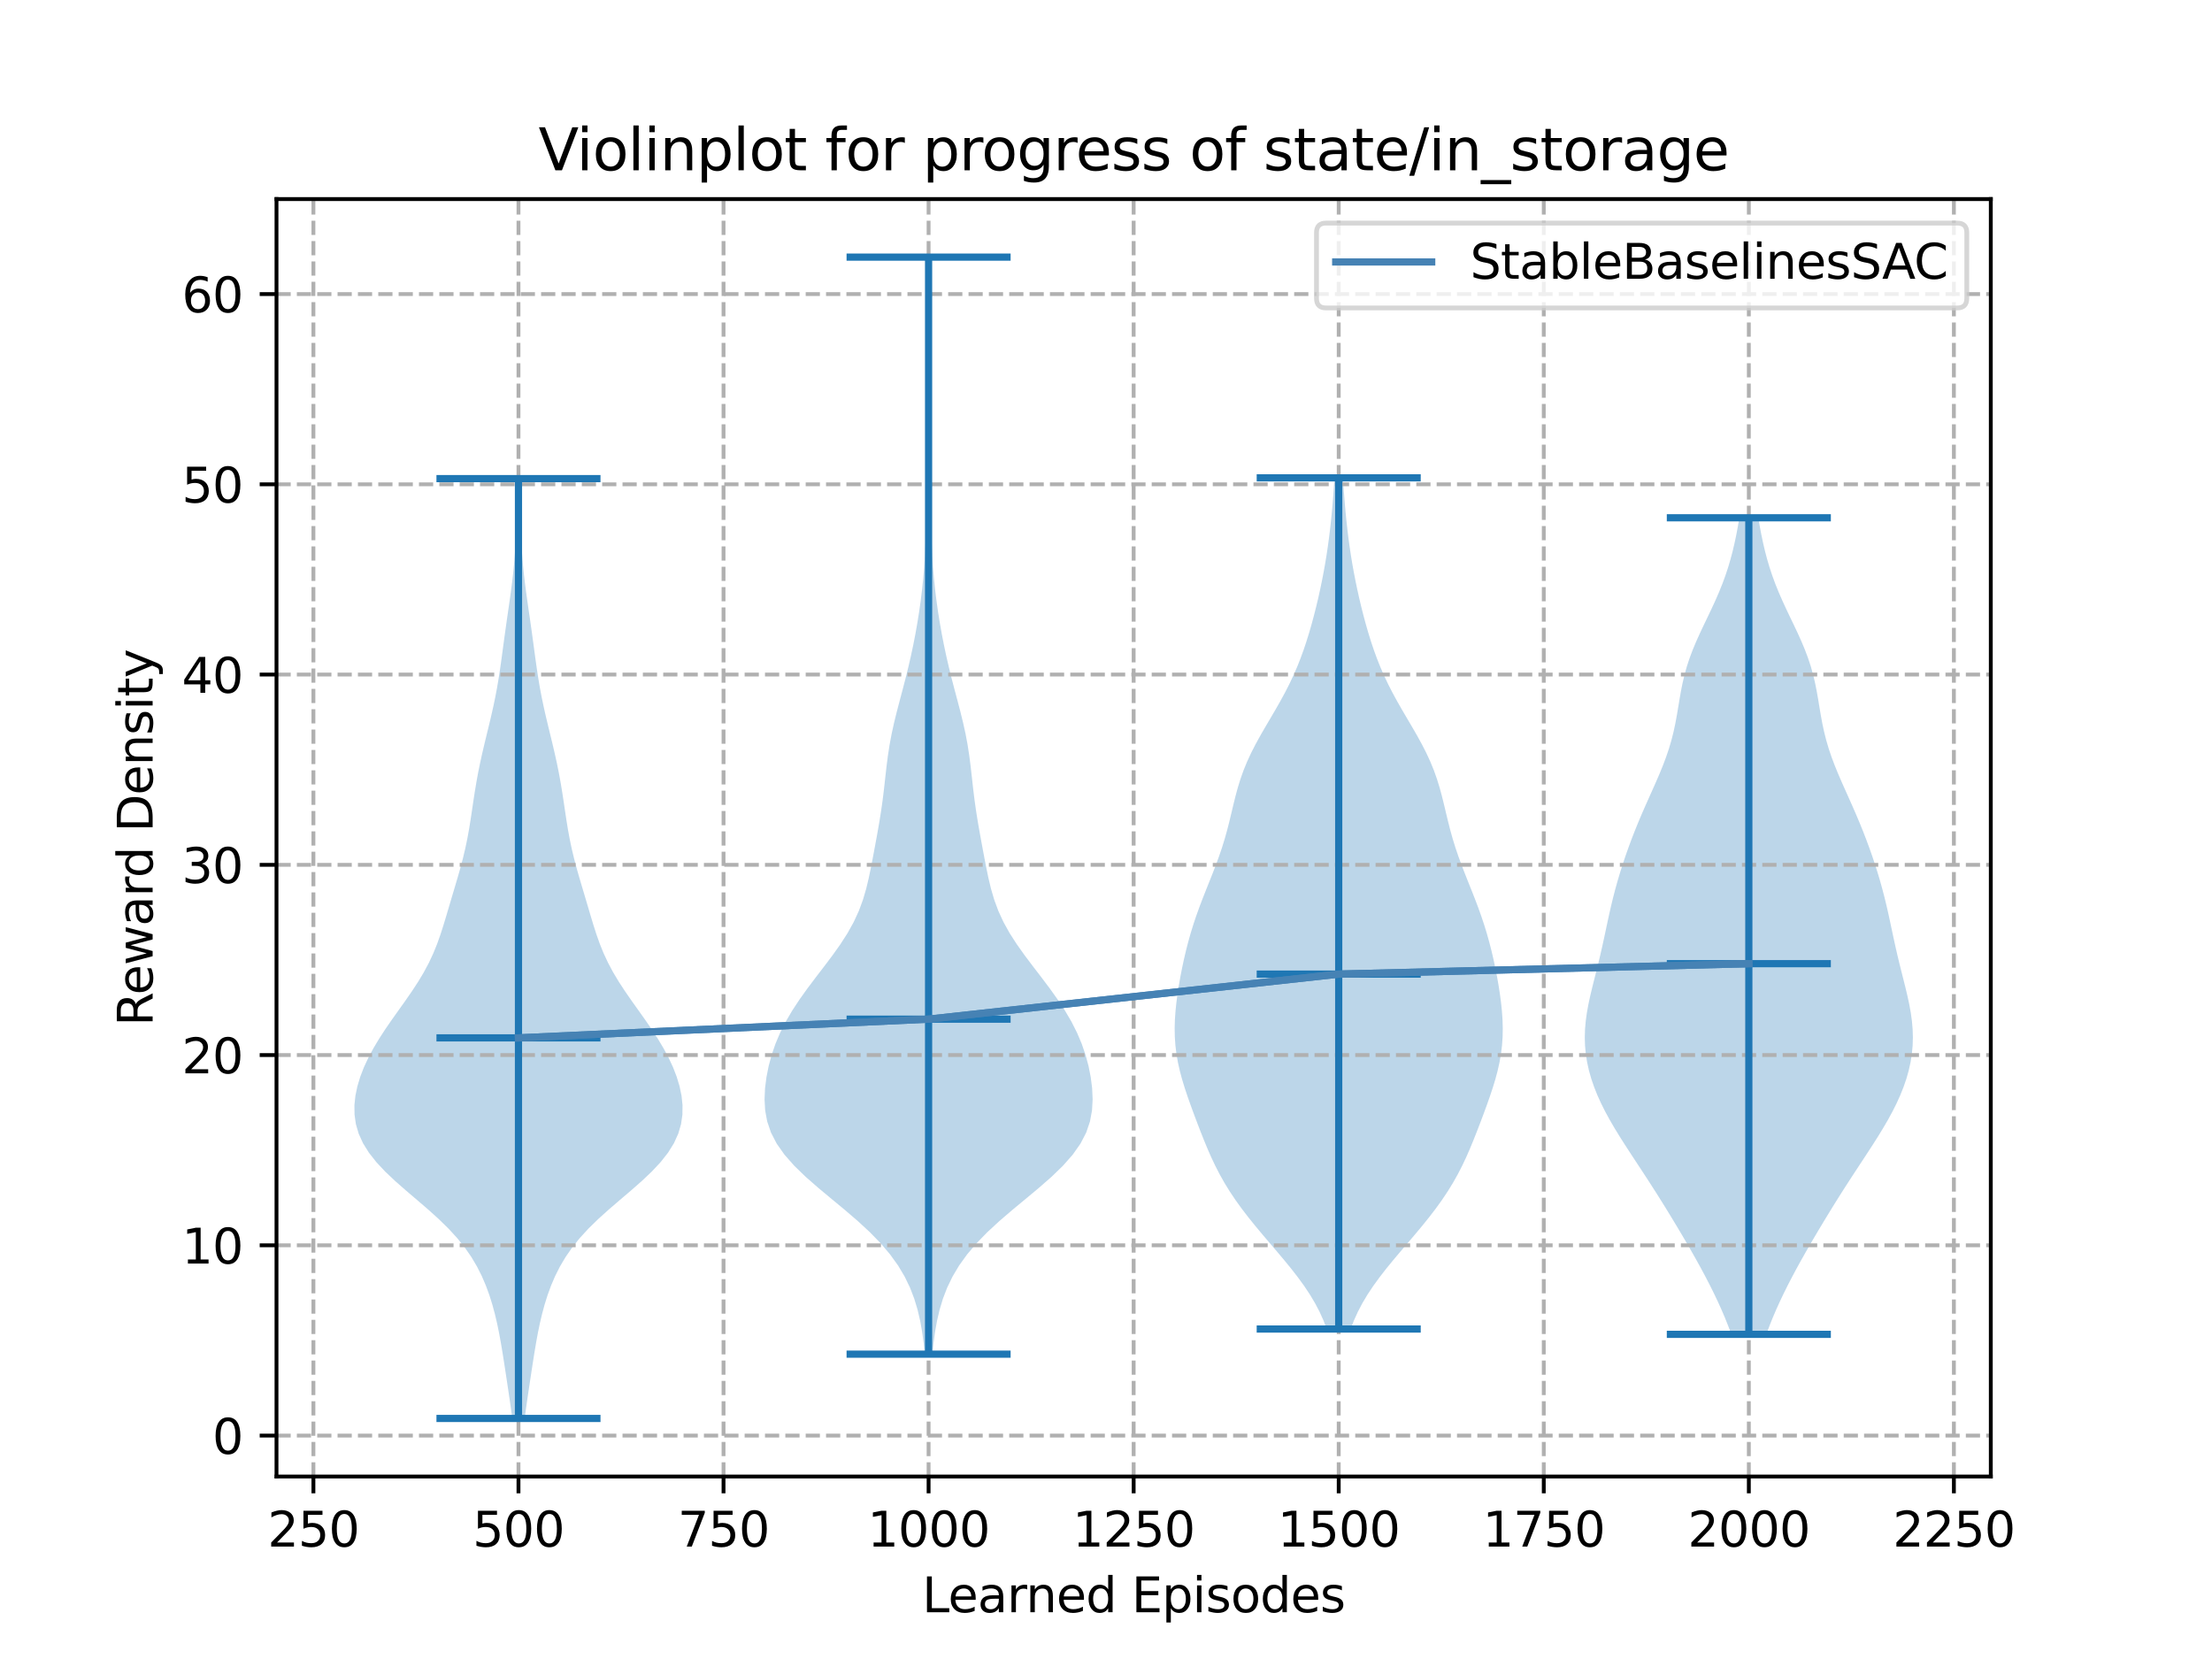 <?xml version="1.0" encoding="utf-8" standalone="no"?>
<!DOCTYPE svg PUBLIC "-//W3C//DTD SVG 1.1//EN"
  "http://www.w3.org/Graphics/SVG/1.1/DTD/svg11.dtd">
<svg xmlns:xlink="http://www.w3.org/1999/xlink" width="460.8pt" height="345.6pt" viewBox="0 0 460.8 345.6" xmlns="http://www.w3.org/2000/svg" version="1.1">
 <defs>
  <style type="text/css">*{stroke-linejoin: round; stroke-linecap: butt}</style>
 </defs>
 <g id="figure_1">
  <g id="patch_1">
   <path d="M 0 345.6 
L 460.8 345.6 
L 460.8 0 
L 0 0 
z
" style="fill: #ffffff"/>
  </g>
  <g id="axes_1">
   <g id="patch_2">
    <path d="M 57.6 307.584 
L 414.72 307.584 
L 414.72 41.472 
L 57.6 41.472 
z
" style="fill: #ffffff"/>
   </g>
   <g id="PolyCollection_1">
    <path d="M 109.293 295.488 
L 106.72 295.488 
L 106.452 293.51 
L 106.168 291.533 
L 105.876 289.555 
L 105.579 287.577 
L 105.28 285.6 
L 104.976 283.622 
L 104.662 281.644 
L 104.329 279.667 
L 103.966 277.689 
L 103.558 275.712 
L 103.094 273.734 
L 102.559 271.756 
L 101.938 269.779 
L 101.213 267.801 
L 100.366 265.823 
L 99.37 263.846 
L 98.2 261.868 
L 96.829 259.89 
L 95.239 257.913 
L 93.425 255.935 
L 91.402 253.957 
L 89.21 251.98 
L 86.912 250.002 
L 84.59 248.024 
L 82.339 246.047 
L 80.248 244.069 
L 78.397 242.092 
L 76.842 240.114 
L 75.614 238.136 
L 74.717 236.159 
L 74.14 234.181 
L 73.856 232.203 
L 73.833 230.226 
L 74.041 228.248 
L 74.455 226.27 
L 75.053 224.293 
L 75.818 222.315 
L 76.737 220.337 
L 77.797 218.36 
L 78.98 216.382 
L 80.266 214.404 
L 81.628 212.427 
L 83.033 210.449 
L 84.442 208.471 
L 85.812 206.494 
L 87.106 204.516 
L 88.292 202.539 
L 89.348 200.561 
L 90.271 198.583 
L 91.071 196.606 
L 91.773 194.628 
L 92.406 192.65 
L 93.003 190.673 
L 93.588 188.695 
L 94.175 186.717 
L 94.765 184.74 
L 95.349 182.762 
L 95.911 180.784 
L 96.435 178.807 
L 96.908 176.829 
L 97.325 174.851 
L 97.689 172.874 
L 98.012 170.896 
L 98.309 168.919 
L 98.601 166.941 
L 98.904 164.963 
L 99.233 162.986 
L 99.595 161.008 
L 99.995 159.03 
L 100.43 157.053 
L 100.892 155.075 
L 101.372 153.097 
L 101.854 151.12 
L 102.325 149.142 
L 102.771 147.164 
L 103.183 145.187 
L 103.556 143.209 
L 103.891 141.231 
L 104.193 139.254 
L 104.471 137.276 
L 104.738 135.299 
L 105.004 133.321 
L 105.276 131.343 
L 105.556 129.366 
L 105.842 127.388 
L 106.128 125.41 
L 106.404 123.433 
L 106.661 121.455 
L 106.889 119.477 
L 107.084 117.5 
L 107.243 115.522 
L 107.367 113.544 
L 107.461 111.567 
L 107.53 109.589 
L 107.58 107.611 
L 107.619 105.634 
L 107.651 103.656 
L 107.68 101.678 
L 107.709 99.701 
L 108.305 99.701 
L 108.305 99.701 
L 108.334 101.678 
L 108.363 103.656 
L 108.395 105.634 
L 108.433 107.611 
L 108.484 109.589 
L 108.553 111.567 
L 108.647 113.544 
L 108.771 115.522 
L 108.93 117.5 
L 109.125 119.477 
L 109.353 121.455 
L 109.61 123.433 
L 109.886 125.41 
L 110.171 127.388 
L 110.458 129.366 
L 110.738 131.343 
L 111.01 133.321 
L 111.275 135.299 
L 111.543 137.276 
L 111.821 139.254 
L 112.123 141.231 
L 112.457 143.209 
L 112.83 145.187 
L 113.243 147.164 
L 113.689 149.142 
L 114.16 151.12 
L 114.642 153.097 
L 115.121 155.075 
L 115.584 157.053 
L 116.019 159.03 
L 116.419 161.008 
L 116.781 162.986 
L 117.11 164.963 
L 117.413 166.941 
L 117.704 168.919 
L 118.002 170.896 
L 118.325 172.874 
L 118.689 174.851 
L 119.106 176.829 
L 119.579 178.807 
L 120.103 180.784 
L 120.665 182.762 
L 121.249 184.74 
L 121.839 186.717 
L 122.426 188.695 
L 123.01 190.673 
L 123.607 192.65 
L 124.241 194.628 
L 124.943 196.606 
L 125.743 198.583 
L 126.666 200.561 
L 127.722 202.539 
L 128.907 204.516 
L 130.201 206.494 
L 131.572 208.471 
L 132.981 210.449 
L 134.386 212.427 
L 135.748 214.404 
L 137.034 216.382 
L 138.217 218.36 
L 139.276 220.337 
L 140.196 222.315 
L 140.961 224.293 
L 141.559 226.27 
L 141.973 228.248 
L 142.181 230.226 
L 142.158 232.203 
L 141.874 234.181 
L 141.296 236.159 
L 140.4 238.136 
L 139.172 240.114 
L 137.617 242.092 
L 135.766 244.069 
L 133.675 246.047 
L 131.424 248.024 
L 129.102 250.002 
L 126.804 251.98 
L 124.611 253.957 
L 122.589 255.935 
L 120.775 257.913 
L 119.185 259.89 
L 117.814 261.868 
L 116.644 263.846 
L 115.648 265.823 
L 114.8 267.801 
L 114.076 269.779 
L 113.455 271.756 
L 112.92 273.734 
L 112.455 275.712 
L 112.048 277.689 
L 111.685 279.667 
L 111.352 281.644 
L 111.038 283.622 
L 110.734 285.6 
L 110.435 287.577 
L 110.138 289.555 
L 109.845 291.533 
L 109.562 293.51 
L 109.293 295.488 
z
" clip-path="url(#p7fcc1cdbe5)" style="fill: #1f77b4; fill-opacity: 0.3"/>
   </g>
   <g id="PolyCollection_2">
    <path d="M 194.225 282.092 
L 192.66 282.092 
L 192.416 279.784 
L 192.101 277.475 
L 191.689 275.167 
L 191.153 272.859 
L 190.459 270.55 
L 189.572 268.242 
L 188.457 265.934 
L 187.082 263.625 
L 185.421 261.317 
L 183.464 259.009 
L 181.22 256.7 
L 178.723 254.392 
L 176.037 252.084 
L 173.252 249.776 
L 170.479 247.467 
L 167.842 245.159 
L 165.458 242.851 
L 163.423 240.542 
L 161.798 238.234 
L 160.605 235.926 
L 159.821 233.617 
L 159.397 231.309 
L 159.268 229.001 
L 159.373 226.692 
L 159.667 224.384 
L 160.126 222.076 
L 160.746 219.767 
L 161.537 217.459 
L 162.512 215.151 
L 163.677 212.842 
L 165.028 210.534 
L 166.545 208.226 
L 168.196 205.917 
L 169.934 203.609 
L 171.704 201.301 
L 173.443 198.992 
L 175.084 196.684 
L 176.567 194.376 
L 177.85 192.067 
L 178.912 189.759 
L 179.765 187.451 
L 180.443 185.142 
L 180.994 182.834 
L 181.471 180.526 
L 181.914 178.217 
L 182.345 175.909 
L 182.768 173.601 
L 183.172 171.293 
L 183.542 168.984 
L 183.869 166.676 
L 184.152 164.368 
L 184.41 162.059 
L 184.669 159.751 
L 184.964 157.443 
L 185.32 155.134 
L 185.754 152.826 
L 186.263 150.518 
L 186.833 148.209 
L 187.438 145.901 
L 188.052 143.593 
L 188.652 141.284 
L 189.223 138.976 
L 189.756 136.668 
L 190.248 134.359 
L 190.698 132.051 
L 191.106 129.743 
L 191.474 127.434 
L 191.801 125.126 
L 192.085 122.818 
L 192.325 120.509 
L 192.519 118.201 
L 192.67 115.893 
L 192.78 113.584 
L 192.859 111.276 
L 192.916 108.968 
L 192.961 106.659 
L 193.004 104.351 
L 193.05 102.043 
L 193.102 99.734 
L 193.159 97.426 
L 193.216 95.118 
L 193.271 92.81 
L 193.319 90.501 
L 193.358 88.193 
L 193.387 85.885 
L 193.408 83.576 
L 193.421 81.268 
L 193.427 78.96 
L 193.428 76.651 
L 193.423 74.343 
L 193.413 72.035 
L 193.397 69.726 
L 193.374 67.418 
L 193.347 65.11 
L 193.316 62.801 
L 193.285 60.493 
L 193.258 58.185 
L 193.24 55.876 
L 193.234 53.568 
L 193.651 53.568 
L 193.651 53.568 
L 193.645 55.876 
L 193.626 58.185 
L 193.6 60.493 
L 193.569 62.801 
L 193.538 65.11 
L 193.51 67.418 
L 193.488 69.726 
L 193.472 72.035 
L 193.461 74.343 
L 193.457 76.651 
L 193.457 78.96 
L 193.464 81.268 
L 193.477 83.576 
L 193.497 85.885 
L 193.527 88.193 
L 193.566 90.501 
L 193.614 92.81 
L 193.668 95.118 
L 193.726 97.426 
L 193.782 99.734 
L 193.834 102.043 
L 193.881 104.351 
L 193.924 106.659 
L 193.969 108.968 
L 194.026 111.276 
L 194.104 113.584 
L 194.215 115.893 
L 194.365 118.201 
L 194.56 120.509 
L 194.799 122.818 
L 195.084 125.126 
L 195.41 127.434 
L 195.778 129.743 
L 196.187 132.051 
L 196.637 134.359 
L 197.128 136.668 
L 197.661 138.976 
L 198.232 141.284 
L 198.833 143.593 
L 199.447 145.901 
L 200.052 148.209 
L 200.621 150.518 
L 201.131 152.826 
L 201.564 155.134 
L 201.921 157.443 
L 202.215 159.751 
L 202.475 162.059 
L 202.732 164.368 
L 203.016 166.676 
L 203.342 168.984 
L 203.713 171.293 
L 204.117 173.601 
L 204.54 175.909 
L 204.971 178.217 
L 205.413 180.526 
L 205.89 182.834 
L 206.442 185.142 
L 207.12 187.451 
L 207.972 189.759 
L 209.035 192.067 
L 210.317 194.376 
L 211.801 196.684 
L 213.441 198.992 
L 215.18 201.301 
L 216.951 203.609 
L 218.689 205.917 
L 220.339 208.226 
L 221.856 210.534 
L 223.207 212.842 
L 224.373 215.151 
L 225.348 217.459 
L 226.139 219.767 
L 226.759 222.076 
L 227.218 224.384 
L 227.511 226.692 
L 227.616 229.001 
L 227.488 231.309 
L 227.064 233.617 
L 226.28 235.926 
L 225.086 238.234 
L 223.462 240.542 
L 221.427 242.851 
L 219.043 245.159 
L 216.405 247.467 
L 213.633 249.776 
L 210.847 252.084 
L 208.161 254.392 
L 205.664 256.7 
L 203.42 259.009 
L 201.463 261.317 
L 199.803 263.625 
L 198.427 265.934 
L 197.313 268.242 
L 196.426 270.55 
L 195.732 272.859 
L 195.196 275.167 
L 194.784 277.475 
L 194.468 279.784 
L 194.225 282.092 
z
" clip-path="url(#p7fcc1cdbe5)" style="fill: #1f77b4; fill-opacity: 0.3"/>
   </g>
   <g id="PolyCollection_3">
    <path d="M 281.37 276.86 
L 276.385 276.86 
L 275.702 275.069 
L 274.893 273.278 
L 273.954 271.487 
L 272.886 269.696 
L 271.696 267.905 
L 270.397 266.114 
L 269.005 264.323 
L 267.543 262.532 
L 266.035 260.741 
L 264.507 258.95 
L 262.983 257.158 
L 261.489 255.367 
L 260.046 253.576 
L 258.671 251.785 
L 257.38 249.994 
L 256.181 248.203 
L 255.079 246.412 
L 254.072 244.621 
L 253.152 242.83 
L 252.307 241.039 
L 251.522 239.248 
L 250.783 237.456 
L 250.074 235.665 
L 249.385 233.874 
L 248.712 232.083 
L 248.054 230.292 
L 247.42 228.501 
L 246.821 226.71 
L 246.272 224.919 
L 245.789 223.128 
L 245.386 221.337 
L 245.073 219.546 
L 244.856 217.754 
L 244.734 215.963 
L 244.704 214.172 
L 244.756 212.381 
L 244.882 210.59 
L 245.069 208.799 
L 245.307 207.008 
L 245.587 205.217 
L 245.903 203.426 
L 246.253 201.635 
L 246.636 199.843 
L 247.056 198.052 
L 247.515 196.261 
L 248.018 194.47 
L 248.568 192.679 
L 249.164 190.888 
L 249.805 189.097 
L 250.482 187.306 
L 251.187 185.515 
L 251.903 183.724 
L 252.616 181.933 
L 253.307 180.141 
L 253.962 178.35 
L 254.57 176.559 
L 255.124 174.768 
L 255.626 172.977 
L 256.085 171.186 
L 256.516 169.395 
L 256.941 167.604 
L 257.385 165.813 
L 257.873 164.022 
L 258.429 162.231 
L 259.068 160.439 
L 259.802 158.648 
L 260.63 156.857 
L 261.544 155.066 
L 262.529 153.275 
L 263.561 151.484 
L 264.615 149.693 
L 265.665 147.902 
L 266.688 146.111 
L 267.664 144.32 
L 268.581 142.529 
L 269.429 140.737 
L 270.208 138.946 
L 270.921 137.155 
L 271.573 135.364 
L 272.173 133.573 
L 272.727 131.782 
L 273.243 129.991 
L 273.725 128.2 
L 274.179 126.409 
L 274.605 124.618 
L 275.004 122.827 
L 275.378 121.035 
L 275.725 119.244 
L 276.046 117.453 
L 276.341 115.662 
L 276.609 113.871 
L 276.852 112.08 
L 277.072 110.289 
L 277.269 108.498 
L 277.446 106.707 
L 277.605 104.916 
L 277.749 103.124 
L 277.882 101.333 
L 278.004 99.542 
L 279.751 99.542 
L 279.751 99.542 
L 279.874 101.333 
L 280.006 103.124 
L 280.15 104.916 
L 280.31 106.707 
L 280.487 108.498 
L 280.684 110.289 
L 280.903 112.08 
L 281.146 113.871 
L 281.415 115.662 
L 281.709 117.453 
L 282.03 119.244 
L 282.378 121.035 
L 282.751 122.827 
L 283.151 124.618 
L 283.577 126.409 
L 284.03 128.2 
L 284.513 129.991 
L 285.029 131.782 
L 285.583 133.573 
L 286.182 135.364 
L 286.834 137.155 
L 287.547 138.946 
L 288.326 140.737 
L 289.175 142.529 
L 290.091 144.32 
L 291.067 146.111 
L 292.09 147.902 
L 293.141 149.693 
L 294.195 151.484 
L 295.227 153.275 
L 296.211 155.066 
L 297.126 156.857 
L 297.954 158.648 
L 298.687 160.439 
L 299.327 162.231 
L 299.882 164.022 
L 300.37 165.813 
L 300.814 167.604 
L 301.239 169.395 
L 301.671 171.186 
L 302.129 172.977 
L 302.632 174.768 
L 303.186 176.559 
L 303.793 178.35 
L 304.449 180.141 
L 305.14 181.933 
L 305.852 183.724 
L 306.569 185.515 
L 307.273 187.306 
L 307.951 189.097 
L 308.591 190.888 
L 309.188 192.679 
L 309.737 194.47 
L 310.24 196.261 
L 310.7 198.052 
L 311.119 199.843 
L 311.503 201.635 
L 311.853 203.426 
L 312.169 205.217 
L 312.449 207.008 
L 312.687 208.799 
L 312.874 210.59 
L 312.999 212.381 
L 313.052 214.172 
L 313.022 215.963 
L 312.9 217.754 
L 312.682 219.546 
L 312.369 221.337 
L 311.966 223.128 
L 311.483 224.919 
L 310.935 226.71 
L 310.336 228.501 
L 309.702 230.292 
L 309.044 232.083 
L 308.37 233.874 
L 307.681 235.665 
L 306.972 237.456 
L 306.233 239.248 
L 305.449 241.039 
L 304.604 242.83 
L 303.684 244.621 
L 302.676 246.412 
L 301.574 248.203 
L 300.375 249.994 
L 299.084 251.785 
L 297.71 253.576 
L 296.266 255.367 
L 294.772 257.158 
L 293.249 258.95 
L 291.72 260.741 
L 290.212 262.532 
L 288.75 264.323 
L 287.359 266.114 
L 286.059 267.905 
L 284.869 269.696 
L 283.801 271.487 
L 282.862 273.278 
L 282.053 275.069 
L 281.37 276.86 
z
" clip-path="url(#p7fcc1cdbe5)" style="fill: #1f77b4; fill-opacity: 0.3"/>
   </g>
   <g id="PolyCollection_4">
    <path d="M 367.958 277.97 
L 360.668 277.97 
L 360.032 276.252 
L 359.346 274.534 
L 358.613 272.816 
L 357.835 271.097 
L 357.016 269.379 
L 356.16 267.661 
L 355.27 265.943 
L 354.35 264.224 
L 353.403 262.506 
L 352.433 260.788 
L 351.444 259.07 
L 350.437 257.351 
L 349.416 255.633 
L 348.381 253.915 
L 347.332 252.197 
L 346.268 250.478 
L 345.188 248.76 
L 344.092 247.042 
L 342.98 245.324 
L 341.857 243.606 
L 340.727 241.887 
L 339.599 240.169 
L 338.484 238.451 
L 337.393 236.733 
L 336.341 235.014 
L 335.34 233.296 
L 334.402 231.578 
L 333.54 229.86 
L 332.762 228.141 
L 332.076 226.423 
L 331.487 224.705 
L 331.002 222.987 
L 330.623 221.269 
L 330.353 219.55 
L 330.192 217.832 
L 330.139 216.114 
L 330.191 214.396 
L 330.341 212.677 
L 330.578 210.959 
L 330.89 209.241 
L 331.259 207.523 
L 331.667 205.804 
L 332.097 204.086 
L 332.532 202.368 
L 332.96 200.65 
L 333.372 198.932 
L 333.765 197.213 
L 334.142 195.495 
L 334.509 193.777 
L 334.875 192.059 
L 335.25 190.34 
L 335.642 188.622 
L 336.059 186.904 
L 336.506 185.186 
L 336.986 183.467 
L 337.498 181.749 
L 338.043 180.031 
L 338.619 178.313 
L 339.225 176.595 
L 339.861 174.876 
L 340.527 173.158 
L 341.223 171.44 
L 341.948 169.722 
L 342.696 168.003 
L 343.461 166.285 
L 344.232 164.567 
L 344.996 162.849 
L 345.736 161.13 
L 346.437 159.412 
L 347.084 157.694 
L 347.665 155.976 
L 348.173 154.258 
L 348.61 152.539 
L 348.981 150.821 
L 349.302 149.103 
L 349.592 147.385 
L 349.876 145.666 
L 350.178 143.948 
L 350.523 142.23 
L 350.931 140.512 
L 351.415 138.793 
L 351.982 137.075 
L 352.629 135.357 
L 353.347 133.639 
L 354.122 131.92 
L 354.932 130.202 
L 355.757 128.484 
L 356.574 126.766 
L 357.365 125.048 
L 358.112 123.329 
L 358.805 121.611 
L 359.436 119.893 
L 360.004 118.175 
L 360.512 116.456 
L 360.963 114.738 
L 361.364 113.02 
L 361.723 111.302 
L 362.046 109.583 
L 362.341 107.865 
L 366.286 107.865 
L 366.286 107.865 
L 366.58 109.583 
L 366.903 111.302 
L 367.262 113.02 
L 367.664 114.738 
L 368.115 116.456 
L 368.622 118.175 
L 369.19 119.893 
L 369.822 121.611 
L 370.514 123.329 
L 371.262 125.048 
L 372.052 126.766 
L 372.869 128.484 
L 373.694 130.202 
L 374.505 131.92 
L 375.279 133.639 
L 375.998 135.357 
L 376.645 137.075 
L 377.211 138.793 
L 377.695 140.512 
L 378.103 142.23 
L 378.448 143.948 
L 378.751 145.666 
L 379.034 147.385 
L 379.324 149.103 
L 379.645 150.821 
L 380.017 152.539 
L 380.453 154.258 
L 380.961 155.976 
L 381.542 157.694 
L 382.189 159.412 
L 382.89 161.13 
L 383.63 162.849 
L 384.394 164.567 
L 385.165 166.285 
L 385.93 168.003 
L 386.679 169.722 
L 387.403 171.44 
L 388.099 173.158 
L 388.765 174.876 
L 389.402 176.595 
L 390.008 178.313 
L 390.583 180.031 
L 391.128 181.749 
L 391.64 183.467 
L 392.12 185.186 
L 392.567 186.904 
L 392.985 188.622 
L 393.377 190.34 
L 393.751 192.059 
L 394.117 193.777 
L 394.484 195.495 
L 394.861 197.213 
L 395.254 198.932 
L 395.667 200.65 
L 396.094 202.368 
L 396.529 204.086 
L 396.959 205.804 
L 397.368 207.523 
L 397.737 209.241 
L 398.048 210.959 
L 398.285 212.677 
L 398.435 214.396 
L 398.487 216.114 
L 398.435 217.832 
L 398.273 219.55 
L 398.003 221.269 
L 397.624 222.987 
L 397.139 224.705 
L 396.551 226.423 
L 395.865 228.141 
L 395.086 229.86 
L 394.224 231.578 
L 393.287 233.296 
L 392.285 235.014 
L 391.233 236.733 
L 390.142 238.451 
L 389.027 240.169 
L 387.899 241.887 
L 386.769 243.606 
L 385.646 245.324 
L 384.535 247.042 
L 383.438 248.76 
L 382.358 250.478 
L 381.294 252.197 
L 380.245 253.915 
L 379.21 255.633 
L 378.189 257.351 
L 377.183 259.07 
L 376.193 260.788 
L 375.223 262.506 
L 374.276 264.224 
L 373.356 265.943 
L 372.466 267.661 
L 371.61 269.379 
L 370.791 271.097 
L 370.014 272.816 
L 369.28 274.534 
L 368.594 276.252 
L 367.958 277.97 
z
" clip-path="url(#p7fcc1cdbe5)" style="fill: #1f77b4; fill-opacity: 0.3"/>
   </g>
   <g id="matplotlib.axis_1">
    <g id="xtick_1">
     <g id="line2d_1">
      <path d="M 65.289 307.584 
L 65.289 41.472 
" clip-path="url(#p7fcc1cdbe5)" style="fill: none; stroke-dasharray: 2.96,1.28; stroke-dashoffset: 0; stroke: #b0b0b0; stroke-width: 0.8"/>
     </g>
     <g id="line2d_2">
      <defs>
       <path id="m3e12b72818" d="M 0 0 
L 0 3.5 
" style="stroke: #000000; stroke-width: 0.8"/>
      </defs>
      <g>
       <use xlink:href="#m3e12b72818" x="65.289" y="307.584" style="stroke: #000000; stroke-width: 0.8"/>
      </g>
     </g>
     <g id="text_1">
      <!-- 250 -->
      <g transform="translate(55.745 322.182)scale(0.1 -0.1)">
       <defs>
        <path id="DejaVuSans-32" d="M 1228 531 
L 3431 531 
L 3431 0 
L 469 0 
L 469 531 
Q 828 903 1448 1529 
Q 2069 2156 2228 2338 
Q 2531 2678 2651 2914 
Q 2772 3150 2772 3378 
Q 2772 3750 2511 3984 
Q 2250 4219 1831 4219 
Q 1534 4219 1204 4116 
Q 875 4013 500 3803 
L 500 4441 
Q 881 4594 1212 4672 
Q 1544 4750 1819 4750 
Q 2544 4750 2975 4387 
Q 3406 4025 3406 3419 
Q 3406 3131 3298 2873 
Q 3191 2616 2906 2266 
Q 2828 2175 2409 1742 
Q 1991 1309 1228 531 
z
" transform="scale(0.016)"/>
        <path id="DejaVuSans-35" d="M 691 4666 
L 3169 4666 
L 3169 4134 
L 1269 4134 
L 1269 2991 
Q 1406 3038 1543 3061 
Q 1681 3084 1819 3084 
Q 2600 3084 3056 2656 
Q 3513 2228 3513 1497 
Q 3513 744 3044 326 
Q 2575 -91 1722 -91 
Q 1428 -91 1123 -41 
Q 819 9 494 109 
L 494 744 
Q 775 591 1075 516 
Q 1375 441 1709 441 
Q 2250 441 2565 725 
Q 2881 1009 2881 1497 
Q 2881 1984 2565 2268 
Q 2250 2553 1709 2553 
Q 1456 2553 1204 2497 
Q 953 2441 691 2322 
L 691 4666 
z
" transform="scale(0.016)"/>
        <path id="DejaVuSans-30" d="M 2034 4250 
Q 1547 4250 1301 3770 
Q 1056 3291 1056 2328 
Q 1056 1369 1301 889 
Q 1547 409 2034 409 
Q 2525 409 2770 889 
Q 3016 1369 3016 2328 
Q 3016 3291 2770 3770 
Q 2525 4250 2034 4250 
z
M 2034 4750 
Q 2819 4750 3233 4129 
Q 3647 3509 3647 2328 
Q 3647 1150 3233 529 
Q 2819 -91 2034 -91 
Q 1250 -91 836 529 
Q 422 1150 422 2328 
Q 422 3509 836 4129 
Q 1250 4750 2034 4750 
z
" transform="scale(0.016)"/>
       </defs>
       <use xlink:href="#DejaVuSans-32"/>
       <use xlink:href="#DejaVuSans-35" x="63.623"/>
       <use xlink:href="#DejaVuSans-30" x="127.246"/>
      </g>
     </g>
    </g>
    <g id="xtick_2">
     <g id="line2d_3">
      <path d="M 108.007 307.584 
L 108.007 41.472 
" clip-path="url(#p7fcc1cdbe5)" style="fill: none; stroke-dasharray: 2.96,1.28; stroke-dashoffset: 0; stroke: #b0b0b0; stroke-width: 0.8"/>
     </g>
     <g id="line2d_4">
      <g>
       <use xlink:href="#m3e12b72818" x="108.007" y="307.584" style="stroke: #000000; stroke-width: 0.8"/>
      </g>
     </g>
     <g id="text_2">
      <!-- 500 -->
      <g transform="translate(98.463 322.182)scale(0.1 -0.1)">
       <use xlink:href="#DejaVuSans-35"/>
       <use xlink:href="#DejaVuSans-30" x="63.623"/>
       <use xlink:href="#DejaVuSans-30" x="127.246"/>
      </g>
     </g>
    </g>
    <g id="xtick_3">
     <g id="line2d_5">
      <path d="M 150.725 307.584 
L 150.725 41.472 
" clip-path="url(#p7fcc1cdbe5)" style="fill: none; stroke-dasharray: 2.96,1.28; stroke-dashoffset: 0; stroke: #b0b0b0; stroke-width: 0.8"/>
     </g>
     <g id="line2d_6">
      <g>
       <use xlink:href="#m3e12b72818" x="150.725" y="307.584" style="stroke: #000000; stroke-width: 0.8"/>
      </g>
     </g>
     <g id="text_3">
      <!-- 750 -->
      <g transform="translate(141.181 322.182)scale(0.1 -0.1)">
       <defs>
        <path id="DejaVuSans-37" d="M 525 4666 
L 3525 4666 
L 3525 4397 
L 1831 0 
L 1172 0 
L 2766 4134 
L 525 4134 
L 525 4666 
z
" transform="scale(0.016)"/>
       </defs>
       <use xlink:href="#DejaVuSans-37"/>
       <use xlink:href="#DejaVuSans-35" x="63.623"/>
       <use xlink:href="#DejaVuSans-30" x="127.246"/>
      </g>
     </g>
    </g>
    <g id="xtick_4">
     <g id="line2d_7">
      <path d="M 193.442 307.584 
L 193.442 41.472 
" clip-path="url(#p7fcc1cdbe5)" style="fill: none; stroke-dasharray: 2.96,1.28; stroke-dashoffset: 0; stroke: #b0b0b0; stroke-width: 0.8"/>
     </g>
     <g id="line2d_8">
      <g>
       <use xlink:href="#m3e12b72818" x="193.442" y="307.584" style="stroke: #000000; stroke-width: 0.8"/>
      </g>
     </g>
     <g id="text_4">
      <!-- 1000 -->
      <g transform="translate(180.717 322.182)scale(0.1 -0.1)">
       <defs>
        <path id="DejaVuSans-31" d="M 794 531 
L 1825 531 
L 1825 4091 
L 703 3866 
L 703 4441 
L 1819 4666 
L 2450 4666 
L 2450 531 
L 3481 531 
L 3481 0 
L 794 0 
L 794 531 
z
" transform="scale(0.016)"/>
       </defs>
       <use xlink:href="#DejaVuSans-31"/>
       <use xlink:href="#DejaVuSans-30" x="63.623"/>
       <use xlink:href="#DejaVuSans-30" x="127.246"/>
       <use xlink:href="#DejaVuSans-30" x="190.869"/>
      </g>
     </g>
    </g>
    <g id="xtick_5">
     <g id="line2d_9">
      <path d="M 236.16 307.584 
L 236.16 41.472 
" clip-path="url(#p7fcc1cdbe5)" style="fill: none; stroke-dasharray: 2.96,1.28; stroke-dashoffset: 0; stroke: #b0b0b0; stroke-width: 0.8"/>
     </g>
     <g id="line2d_10">
      <g>
       <use xlink:href="#m3e12b72818" x="236.16" y="307.584" style="stroke: #000000; stroke-width: 0.8"/>
      </g>
     </g>
     <g id="text_5">
      <!-- 1250 -->
      <g transform="translate(223.435 322.182)scale(0.1 -0.1)">
       <use xlink:href="#DejaVuSans-31"/>
       <use xlink:href="#DejaVuSans-32" x="63.623"/>
       <use xlink:href="#DejaVuSans-35" x="127.246"/>
       <use xlink:href="#DejaVuSans-30" x="190.869"/>
      </g>
     </g>
    </g>
    <g id="xtick_6">
     <g id="line2d_11">
      <path d="M 278.878 307.584 
L 278.878 41.472 
" clip-path="url(#p7fcc1cdbe5)" style="fill: none; stroke-dasharray: 2.96,1.28; stroke-dashoffset: 0; stroke: #b0b0b0; stroke-width: 0.8"/>
     </g>
     <g id="line2d_12">
      <g>
       <use xlink:href="#m3e12b72818" x="278.878" y="307.584" style="stroke: #000000; stroke-width: 0.8"/>
      </g>
     </g>
     <g id="text_6">
      <!-- 1500 -->
      <g transform="translate(266.153 322.182)scale(0.1 -0.1)">
       <use xlink:href="#DejaVuSans-31"/>
       <use xlink:href="#DejaVuSans-35" x="63.623"/>
       <use xlink:href="#DejaVuSans-30" x="127.246"/>
       <use xlink:href="#DejaVuSans-30" x="190.869"/>
      </g>
     </g>
    </g>
    <g id="xtick_7">
     <g id="line2d_13">
      <path d="M 321.595 307.584 
L 321.595 41.472 
" clip-path="url(#p7fcc1cdbe5)" style="fill: none; stroke-dasharray: 2.96,1.28; stroke-dashoffset: 0; stroke: #b0b0b0; stroke-width: 0.8"/>
     </g>
     <g id="line2d_14">
      <g>
       <use xlink:href="#m3e12b72818" x="321.595" y="307.584" style="stroke: #000000; stroke-width: 0.8"/>
      </g>
     </g>
     <g id="text_7">
      <!-- 1750 -->
      <g transform="translate(308.87 322.182)scale(0.1 -0.1)">
       <use xlink:href="#DejaVuSans-31"/>
       <use xlink:href="#DejaVuSans-37" x="63.623"/>
       <use xlink:href="#DejaVuSans-35" x="127.246"/>
       <use xlink:href="#DejaVuSans-30" x="190.869"/>
      </g>
     </g>
    </g>
    <g id="xtick_8">
     <g id="line2d_15">
      <path d="M 364.313 307.584 
L 364.313 41.472 
" clip-path="url(#p7fcc1cdbe5)" style="fill: none; stroke-dasharray: 2.96,1.28; stroke-dashoffset: 0; stroke: #b0b0b0; stroke-width: 0.8"/>
     </g>
     <g id="line2d_16">
      <g>
       <use xlink:href="#m3e12b72818" x="364.313" y="307.584" style="stroke: #000000; stroke-width: 0.8"/>
      </g>
     </g>
     <g id="text_8">
      <!-- 2000 -->
      <g transform="translate(351.588 322.182)scale(0.1 -0.1)">
       <use xlink:href="#DejaVuSans-32"/>
       <use xlink:href="#DejaVuSans-30" x="63.623"/>
       <use xlink:href="#DejaVuSans-30" x="127.246"/>
       <use xlink:href="#DejaVuSans-30" x="190.869"/>
      </g>
     </g>
    </g>
    <g id="xtick_9">
     <g id="line2d_17">
      <path d="M 407.031 307.584 
L 407.031 41.472 
" clip-path="url(#p7fcc1cdbe5)" style="fill: none; stroke-dasharray: 2.96,1.28; stroke-dashoffset: 0; stroke: #b0b0b0; stroke-width: 0.8"/>
     </g>
     <g id="line2d_18">
      <g>
       <use xlink:href="#m3e12b72818" x="407.031" y="307.584" style="stroke: #000000; stroke-width: 0.8"/>
      </g>
     </g>
     <g id="text_9">
      <!-- 2250 -->
      <g transform="translate(394.306 322.182)scale(0.1 -0.1)">
       <use xlink:href="#DejaVuSans-32"/>
       <use xlink:href="#DejaVuSans-32" x="63.623"/>
       <use xlink:href="#DejaVuSans-35" x="127.246"/>
       <use xlink:href="#DejaVuSans-30" x="190.869"/>
      </g>
     </g>
    </g>
    <g id="text_10">
     <!-- Learned Episodes -->
     <g transform="translate(192.102 335.861)scale(0.1 -0.1)">
      <defs>
       <path id="DejaVuSans-4c" d="M 628 4666 
L 1259 4666 
L 1259 531 
L 3531 531 
L 3531 0 
L 628 0 
L 628 4666 
z
" transform="scale(0.016)"/>
       <path id="DejaVuSans-65" d="M 3597 1894 
L 3597 1613 
L 953 1613 
Q 991 1019 1311 708 
Q 1631 397 2203 397 
Q 2534 397 2845 478 
Q 3156 559 3463 722 
L 3463 178 
Q 3153 47 2828 -22 
Q 2503 -91 2169 -91 
Q 1331 -91 842 396 
Q 353 884 353 1716 
Q 353 2575 817 3079 
Q 1281 3584 2069 3584 
Q 2775 3584 3186 3129 
Q 3597 2675 3597 1894 
z
M 3022 2063 
Q 3016 2534 2758 2815 
Q 2500 3097 2075 3097 
Q 1594 3097 1305 2825 
Q 1016 2553 972 2059 
L 3022 2063 
z
" transform="scale(0.016)"/>
       <path id="DejaVuSans-61" d="M 2194 1759 
Q 1497 1759 1228 1600 
Q 959 1441 959 1056 
Q 959 750 1161 570 
Q 1363 391 1709 391 
Q 2188 391 2477 730 
Q 2766 1069 2766 1631 
L 2766 1759 
L 2194 1759 
z
M 3341 1997 
L 3341 0 
L 2766 0 
L 2766 531 
Q 2569 213 2275 61 
Q 1981 -91 1556 -91 
Q 1019 -91 701 211 
Q 384 513 384 1019 
Q 384 1609 779 1909 
Q 1175 2209 1959 2209 
L 2766 2209 
L 2766 2266 
Q 2766 2663 2505 2880 
Q 2244 3097 1772 3097 
Q 1472 3097 1187 3025 
Q 903 2953 641 2809 
L 641 3341 
Q 956 3463 1253 3523 
Q 1550 3584 1831 3584 
Q 2591 3584 2966 3190 
Q 3341 2797 3341 1997 
z
" transform="scale(0.016)"/>
       <path id="DejaVuSans-72" d="M 2631 2963 
Q 2534 3019 2420 3045 
Q 2306 3072 2169 3072 
Q 1681 3072 1420 2755 
Q 1159 2438 1159 1844 
L 1159 0 
L 581 0 
L 581 3500 
L 1159 3500 
L 1159 2956 
Q 1341 3275 1631 3429 
Q 1922 3584 2338 3584 
Q 2397 3584 2469 3576 
Q 2541 3569 2628 3553 
L 2631 2963 
z
" transform="scale(0.016)"/>
       <path id="DejaVuSans-6e" d="M 3513 2113 
L 3513 0 
L 2938 0 
L 2938 2094 
Q 2938 2591 2744 2837 
Q 2550 3084 2163 3084 
Q 1697 3084 1428 2787 
Q 1159 2491 1159 1978 
L 1159 0 
L 581 0 
L 581 3500 
L 1159 3500 
L 1159 2956 
Q 1366 3272 1645 3428 
Q 1925 3584 2291 3584 
Q 2894 3584 3203 3211 
Q 3513 2838 3513 2113 
z
" transform="scale(0.016)"/>
       <path id="DejaVuSans-64" d="M 2906 2969 
L 2906 4863 
L 3481 4863 
L 3481 0 
L 2906 0 
L 2906 525 
Q 2725 213 2448 61 
Q 2172 -91 1784 -91 
Q 1150 -91 751 415 
Q 353 922 353 1747 
Q 353 2572 751 3078 
Q 1150 3584 1784 3584 
Q 2172 3584 2448 3432 
Q 2725 3281 2906 2969 
z
M 947 1747 
Q 947 1113 1208 752 
Q 1469 391 1925 391 
Q 2381 391 2643 752 
Q 2906 1113 2906 1747 
Q 2906 2381 2643 2742 
Q 2381 3103 1925 3103 
Q 1469 3103 1208 2742 
Q 947 2381 947 1747 
z
" transform="scale(0.016)"/>
       <path id="DejaVuSans-20" transform="scale(0.016)"/>
       <path id="DejaVuSans-45" d="M 628 4666 
L 3578 4666 
L 3578 4134 
L 1259 4134 
L 1259 2753 
L 3481 2753 
L 3481 2222 
L 1259 2222 
L 1259 531 
L 3634 531 
L 3634 0 
L 628 0 
L 628 4666 
z
" transform="scale(0.016)"/>
       <path id="DejaVuSans-70" d="M 1159 525 
L 1159 -1331 
L 581 -1331 
L 581 3500 
L 1159 3500 
L 1159 2969 
Q 1341 3281 1617 3432 
Q 1894 3584 2278 3584 
Q 2916 3584 3314 3078 
Q 3713 2572 3713 1747 
Q 3713 922 3314 415 
Q 2916 -91 2278 -91 
Q 1894 -91 1617 61 
Q 1341 213 1159 525 
z
M 3116 1747 
Q 3116 2381 2855 2742 
Q 2594 3103 2138 3103 
Q 1681 3103 1420 2742 
Q 1159 2381 1159 1747 
Q 1159 1113 1420 752 
Q 1681 391 2138 391 
Q 2594 391 2855 752 
Q 3116 1113 3116 1747 
z
" transform="scale(0.016)"/>
       <path id="DejaVuSans-69" d="M 603 3500 
L 1178 3500 
L 1178 0 
L 603 0 
L 603 3500 
z
M 603 4863 
L 1178 4863 
L 1178 4134 
L 603 4134 
L 603 4863 
z
" transform="scale(0.016)"/>
       <path id="DejaVuSans-73" d="M 2834 3397 
L 2834 2853 
Q 2591 2978 2328 3040 
Q 2066 3103 1784 3103 
Q 1356 3103 1142 2972 
Q 928 2841 928 2578 
Q 928 2378 1081 2264 
Q 1234 2150 1697 2047 
L 1894 2003 
Q 2506 1872 2764 1633 
Q 3022 1394 3022 966 
Q 3022 478 2636 193 
Q 2250 -91 1575 -91 
Q 1294 -91 989 -36 
Q 684 19 347 128 
L 347 722 
Q 666 556 975 473 
Q 1284 391 1588 391 
Q 1994 391 2212 530 
Q 2431 669 2431 922 
Q 2431 1156 2273 1281 
Q 2116 1406 1581 1522 
L 1381 1569 
Q 847 1681 609 1914 
Q 372 2147 372 2553 
Q 372 3047 722 3315 
Q 1072 3584 1716 3584 
Q 2034 3584 2315 3537 
Q 2597 3491 2834 3397 
z
" transform="scale(0.016)"/>
       <path id="DejaVuSans-6f" d="M 1959 3097 
Q 1497 3097 1228 2736 
Q 959 2375 959 1747 
Q 959 1119 1226 758 
Q 1494 397 1959 397 
Q 2419 397 2687 759 
Q 2956 1122 2956 1747 
Q 2956 2369 2687 2733 
Q 2419 3097 1959 3097 
z
M 1959 3584 
Q 2709 3584 3137 3096 
Q 3566 2609 3566 1747 
Q 3566 888 3137 398 
Q 2709 -91 1959 -91 
Q 1206 -91 779 398 
Q 353 888 353 1747 
Q 353 2609 779 3096 
Q 1206 3584 1959 3584 
z
" transform="scale(0.016)"/>
      </defs>
      <use xlink:href="#DejaVuSans-4c"/>
      <use xlink:href="#DejaVuSans-65" x="53.963"/>
      <use xlink:href="#DejaVuSans-61" x="115.486"/>
      <use xlink:href="#DejaVuSans-72" x="176.766"/>
      <use xlink:href="#DejaVuSans-6e" x="216.129"/>
      <use xlink:href="#DejaVuSans-65" x="279.508"/>
      <use xlink:href="#DejaVuSans-64" x="341.031"/>
      <use xlink:href="#DejaVuSans-20" x="404.508"/>
      <use xlink:href="#DejaVuSans-45" x="436.295"/>
      <use xlink:href="#DejaVuSans-70" x="499.479"/>
      <use xlink:href="#DejaVuSans-69" x="562.955"/>
      <use xlink:href="#DejaVuSans-73" x="590.738"/>
      <use xlink:href="#DejaVuSans-6f" x="642.838"/>
      <use xlink:href="#DejaVuSans-64" x="704.02"/>
      <use xlink:href="#DejaVuSans-65" x="767.496"/>
      <use xlink:href="#DejaVuSans-73" x="829.02"/>
     </g>
    </g>
   </g>
   <g id="matplotlib.axis_2">
    <g id="ytick_1">
     <g id="line2d_19">
      <path d="M 57.6 299.055 
L 414.72 299.055 
" clip-path="url(#p7fcc1cdbe5)" style="fill: none; stroke-dasharray: 2.96,1.28; stroke-dashoffset: 0; stroke: #b0b0b0; stroke-width: 0.8"/>
     </g>
     <g id="line2d_20">
      <defs>
       <path id="mc83e69e675" d="M 0 0 
L -3.5 0 
" style="stroke: #000000; stroke-width: 0.8"/>
      </defs>
      <g>
       <use xlink:href="#mc83e69e675" x="57.6" y="299.055" style="stroke: #000000; stroke-width: 0.8"/>
      </g>
     </g>
     <g id="text_11">
      <!-- 0 -->
      <g transform="translate(44.237 302.854)scale(0.1 -0.1)">
       <use xlink:href="#DejaVuSans-30"/>
      </g>
     </g>
    </g>
    <g id="ytick_2">
     <g id="line2d_21">
      <path d="M 57.6 259.422 
L 414.72 259.422 
" clip-path="url(#p7fcc1cdbe5)" style="fill: none; stroke-dasharray: 2.96,1.28; stroke-dashoffset: 0; stroke: #b0b0b0; stroke-width: 0.8"/>
     </g>
     <g id="line2d_22">
      <g>
       <use xlink:href="#mc83e69e675" x="57.6" y="259.422" style="stroke: #000000; stroke-width: 0.8"/>
      </g>
     </g>
     <g id="text_12">
      <!-- 10 -->
      <g transform="translate(37.875 263.221)scale(0.1 -0.1)">
       <use xlink:href="#DejaVuSans-31"/>
       <use xlink:href="#DejaVuSans-30" x="63.623"/>
      </g>
     </g>
    </g>
    <g id="ytick_3">
     <g id="line2d_23">
      <path d="M 57.6 219.789 
L 414.72 219.789 
" clip-path="url(#p7fcc1cdbe5)" style="fill: none; stroke-dasharray: 2.96,1.28; stroke-dashoffset: 0; stroke: #b0b0b0; stroke-width: 0.8"/>
     </g>
     <g id="line2d_24">
      <g>
       <use xlink:href="#mc83e69e675" x="57.6" y="219.789" style="stroke: #000000; stroke-width: 0.8"/>
      </g>
     </g>
     <g id="text_13">
      <!-- 20 -->
      <g transform="translate(37.875 223.588)scale(0.1 -0.1)">
       <use xlink:href="#DejaVuSans-32"/>
       <use xlink:href="#DejaVuSans-30" x="63.623"/>
      </g>
     </g>
    </g>
    <g id="ytick_4">
     <g id="line2d_25">
      <path d="M 57.6 180.156 
L 414.72 180.156 
" clip-path="url(#p7fcc1cdbe5)" style="fill: none; stroke-dasharray: 2.96,1.28; stroke-dashoffset: 0; stroke: #b0b0b0; stroke-width: 0.8"/>
     </g>
     <g id="line2d_26">
      <g>
       <use xlink:href="#mc83e69e675" x="57.6" y="180.156" style="stroke: #000000; stroke-width: 0.8"/>
      </g>
     </g>
     <g id="text_14">
      <!-- 30 -->
      <g transform="translate(37.875 183.955)scale(0.1 -0.1)">
       <defs>
        <path id="DejaVuSans-33" d="M 2597 2516 
Q 3050 2419 3304 2112 
Q 3559 1806 3559 1356 
Q 3559 666 3084 287 
Q 2609 -91 1734 -91 
Q 1441 -91 1130 -33 
Q 819 25 488 141 
L 488 750 
Q 750 597 1062 519 
Q 1375 441 1716 441 
Q 2309 441 2620 675 
Q 2931 909 2931 1356 
Q 2931 1769 2642 2001 
Q 2353 2234 1838 2234 
L 1294 2234 
L 1294 2753 
L 1863 2753 
Q 2328 2753 2575 2939 
Q 2822 3125 2822 3475 
Q 2822 3834 2567 4026 
Q 2313 4219 1838 4219 
Q 1578 4219 1281 4162 
Q 984 4106 628 3988 
L 628 4550 
Q 988 4650 1302 4700 
Q 1616 4750 1894 4750 
Q 2613 4750 3031 4423 
Q 3450 4097 3450 3541 
Q 3450 3153 3228 2886 
Q 3006 2619 2597 2516 
z
" transform="scale(0.016)"/>
       </defs>
       <use xlink:href="#DejaVuSans-33"/>
       <use xlink:href="#DejaVuSans-30" x="63.623"/>
      </g>
     </g>
    </g>
    <g id="ytick_5">
     <g id="line2d_27">
      <path d="M 57.6 140.523 
L 414.72 140.523 
" clip-path="url(#p7fcc1cdbe5)" style="fill: none; stroke-dasharray: 2.96,1.28; stroke-dashoffset: 0; stroke: #b0b0b0; stroke-width: 0.8"/>
     </g>
     <g id="line2d_28">
      <g>
       <use xlink:href="#mc83e69e675" x="57.6" y="140.523" style="stroke: #000000; stroke-width: 0.8"/>
      </g>
     </g>
     <g id="text_15">
      <!-- 40 -->
      <g transform="translate(37.875 144.322)scale(0.1 -0.1)">
       <defs>
        <path id="DejaVuSans-34" d="M 2419 4116 
L 825 1625 
L 2419 1625 
L 2419 4116 
z
M 2253 4666 
L 3047 4666 
L 3047 1625 
L 3713 1625 
L 3713 1100 
L 3047 1100 
L 3047 0 
L 2419 0 
L 2419 1100 
L 313 1100 
L 313 1709 
L 2253 4666 
z
" transform="scale(0.016)"/>
       </defs>
       <use xlink:href="#DejaVuSans-34"/>
       <use xlink:href="#DejaVuSans-30" x="63.623"/>
      </g>
     </g>
    </g>
    <g id="ytick_6">
     <g id="line2d_29">
      <path d="M 57.6 100.89 
L 414.72 100.89 
" clip-path="url(#p7fcc1cdbe5)" style="fill: none; stroke-dasharray: 2.96,1.28; stroke-dashoffset: 0; stroke: #b0b0b0; stroke-width: 0.8"/>
     </g>
     <g id="line2d_30">
      <g>
       <use xlink:href="#mc83e69e675" x="57.6" y="100.89" style="stroke: #000000; stroke-width: 0.8"/>
      </g>
     </g>
     <g id="text_16">
      <!-- 50 -->
      <g transform="translate(37.875 104.689)scale(0.1 -0.1)">
       <use xlink:href="#DejaVuSans-35"/>
       <use xlink:href="#DejaVuSans-30" x="63.623"/>
      </g>
     </g>
    </g>
    <g id="ytick_7">
     <g id="line2d_31">
      <path d="M 57.6 61.257 
L 414.72 61.257 
" clip-path="url(#p7fcc1cdbe5)" style="fill: none; stroke-dasharray: 2.96,1.28; stroke-dashoffset: 0; stroke: #b0b0b0; stroke-width: 0.8"/>
     </g>
     <g id="line2d_32">
      <g>
       <use xlink:href="#mc83e69e675" x="57.6" y="61.257" style="stroke: #000000; stroke-width: 0.8"/>
      </g>
     </g>
     <g id="text_17">
      <!-- 60 -->
      <g transform="translate(37.875 65.056)scale(0.1 -0.1)">
       <defs>
        <path id="DejaVuSans-36" d="M 2113 2584 
Q 1688 2584 1439 2293 
Q 1191 2003 1191 1497 
Q 1191 994 1439 701 
Q 1688 409 2113 409 
Q 2538 409 2786 701 
Q 3034 994 3034 1497 
Q 3034 2003 2786 2293 
Q 2538 2584 2113 2584 
z
M 3366 4563 
L 3366 3988 
Q 3128 4100 2886 4159 
Q 2644 4219 2406 4219 
Q 1781 4219 1451 3797 
Q 1122 3375 1075 2522 
Q 1259 2794 1537 2939 
Q 1816 3084 2150 3084 
Q 2853 3084 3261 2657 
Q 3669 2231 3669 1497 
Q 3669 778 3244 343 
Q 2819 -91 2113 -91 
Q 1303 -91 875 529 
Q 447 1150 447 2328 
Q 447 3434 972 4092 
Q 1497 4750 2381 4750 
Q 2619 4750 2861 4703 
Q 3103 4656 3366 4563 
z
" transform="scale(0.016)"/>
       </defs>
       <use xlink:href="#DejaVuSans-36"/>
       <use xlink:href="#DejaVuSans-30" x="63.623"/>
      </g>
     </g>
    </g>
    <g id="text_18">
     <!-- Reward Density -->
     <g transform="translate(31.795 213.747)rotate(-90)scale(0.1 -0.1)">
      <defs>
       <path id="DejaVuSans-52" d="M 2841 2188 
Q 3044 2119 3236 1894 
Q 3428 1669 3622 1275 
L 4263 0 
L 3584 0 
L 2988 1197 
Q 2756 1666 2539 1819 
Q 2322 1972 1947 1972 
L 1259 1972 
L 1259 0 
L 628 0 
L 628 4666 
L 2053 4666 
Q 2853 4666 3247 4331 
Q 3641 3997 3641 3322 
Q 3641 2881 3436 2590 
Q 3231 2300 2841 2188 
z
M 1259 4147 
L 1259 2491 
L 2053 2491 
Q 2509 2491 2742 2702 
Q 2975 2913 2975 3322 
Q 2975 3731 2742 3939 
Q 2509 4147 2053 4147 
L 1259 4147 
z
" transform="scale(0.016)"/>
       <path id="DejaVuSans-77" d="M 269 3500 
L 844 3500 
L 1563 769 
L 2278 3500 
L 2956 3500 
L 3675 769 
L 4391 3500 
L 4966 3500 
L 4050 0 
L 3372 0 
L 2619 2869 
L 1863 0 
L 1184 0 
L 269 3500 
z
" transform="scale(0.016)"/>
       <path id="DejaVuSans-44" d="M 1259 4147 
L 1259 519 
L 2022 519 
Q 2988 519 3436 956 
Q 3884 1394 3884 2338 
Q 3884 3275 3436 3711 
Q 2988 4147 2022 4147 
L 1259 4147 
z
M 628 4666 
L 1925 4666 
Q 3281 4666 3915 4102 
Q 4550 3538 4550 2338 
Q 4550 1131 3912 565 
Q 3275 0 1925 0 
L 628 0 
L 628 4666 
z
" transform="scale(0.016)"/>
       <path id="DejaVuSans-74" d="M 1172 4494 
L 1172 3500 
L 2356 3500 
L 2356 3053 
L 1172 3053 
L 1172 1153 
Q 1172 725 1289 603 
Q 1406 481 1766 481 
L 2356 481 
L 2356 0 
L 1766 0 
Q 1100 0 847 248 
Q 594 497 594 1153 
L 594 3053 
L 172 3053 
L 172 3500 
L 594 3500 
L 594 4494 
L 1172 4494 
z
" transform="scale(0.016)"/>
       <path id="DejaVuSans-79" d="M 2059 -325 
Q 1816 -950 1584 -1140 
Q 1353 -1331 966 -1331 
L 506 -1331 
L 506 -850 
L 844 -850 
Q 1081 -850 1212 -737 
Q 1344 -625 1503 -206 
L 1606 56 
L 191 3500 
L 800 3500 
L 1894 763 
L 2988 3500 
L 3597 3500 
L 2059 -325 
z
" transform="scale(0.016)"/>
      </defs>
      <use xlink:href="#DejaVuSans-52"/>
      <use xlink:href="#DejaVuSans-65" x="64.982"/>
      <use xlink:href="#DejaVuSans-77" x="126.506"/>
      <use xlink:href="#DejaVuSans-61" x="208.293"/>
      <use xlink:href="#DejaVuSans-72" x="269.572"/>
      <use xlink:href="#DejaVuSans-64" x="308.936"/>
      <use xlink:href="#DejaVuSans-20" x="372.412"/>
      <use xlink:href="#DejaVuSans-44" x="404.199"/>
      <use xlink:href="#DejaVuSans-65" x="481.201"/>
      <use xlink:href="#DejaVuSans-6e" x="542.725"/>
      <use xlink:href="#DejaVuSans-73" x="606.104"/>
      <use xlink:href="#DejaVuSans-69" x="658.203"/>
      <use xlink:href="#DejaVuSans-74" x="685.986"/>
      <use xlink:href="#DejaVuSans-79" x="725.195"/>
     </g>
    </g>
   </g>
   <g id="LineCollection_1">
    <path d="M 90.92 216.21 
L 125.094 216.21 
" clip-path="url(#p7fcc1cdbe5)" style="fill: none; stroke: #1f77b4; stroke-width: 1.5"/>
    <path d="M 176.355 212.307 
L 210.529 212.307 
" clip-path="url(#p7fcc1cdbe5)" style="fill: none; stroke: #1f77b4; stroke-width: 1.5"/>
    <path d="M 261.791 202.927 
L 295.965 202.927 
" clip-path="url(#p7fcc1cdbe5)" style="fill: none; stroke: #1f77b4; stroke-width: 1.5"/>
    <path d="M 347.226 200.753 
L 381.4 200.753 
" clip-path="url(#p7fcc1cdbe5)" style="fill: none; stroke: #1f77b4; stroke-width: 1.5"/>
   </g>
   <g id="LineCollection_2">
    <path d="M 90.92 99.701 
L 125.094 99.701 
" clip-path="url(#p7fcc1cdbe5)" style="fill: none; stroke: #1f77b4; stroke-width: 1.5"/>
    <path d="M 176.355 53.568 
L 210.529 53.568 
" clip-path="url(#p7fcc1cdbe5)" style="fill: none; stroke: #1f77b4; stroke-width: 1.5"/>
    <path d="M 261.791 99.542 
L 295.965 99.542 
" clip-path="url(#p7fcc1cdbe5)" style="fill: none; stroke: #1f77b4; stroke-width: 1.5"/>
    <path d="M 347.226 107.865 
L 381.4 107.865 
" clip-path="url(#p7fcc1cdbe5)" style="fill: none; stroke: #1f77b4; stroke-width: 1.5"/>
   </g>
   <g id="LineCollection_3">
    <path d="M 90.92 295.488 
L 125.094 295.488 
" clip-path="url(#p7fcc1cdbe5)" style="fill: none; stroke: #1f77b4; stroke-width: 1.5"/>
    <path d="M 176.355 282.092 
L 210.529 282.092 
" clip-path="url(#p7fcc1cdbe5)" style="fill: none; stroke: #1f77b4; stroke-width: 1.5"/>
    <path d="M 261.791 276.86 
L 295.965 276.86 
" clip-path="url(#p7fcc1cdbe5)" style="fill: none; stroke: #1f77b4; stroke-width: 1.5"/>
    <path d="M 347.226 277.97 
L 381.4 277.97 
" clip-path="url(#p7fcc1cdbe5)" style="fill: none; stroke: #1f77b4; stroke-width: 1.5"/>
   </g>
   <g id="LineCollection_4">
    <path d="M 108.007 295.488 
L 108.007 99.701 
" clip-path="url(#p7fcc1cdbe5)" style="fill: none; stroke: #1f77b4; stroke-width: 1.5"/>
    <path d="M 193.442 282.092 
L 193.442 53.568 
" clip-path="url(#p7fcc1cdbe5)" style="fill: none; stroke: #1f77b4; stroke-width: 1.5"/>
    <path d="M 278.878 276.86 
L 278.878 99.542 
" clip-path="url(#p7fcc1cdbe5)" style="fill: none; stroke: #1f77b4; stroke-width: 1.5"/>
    <path d="M 364.313 277.97 
L 364.313 107.865 
" clip-path="url(#p7fcc1cdbe5)" style="fill: none; stroke: #1f77b4; stroke-width: 1.5"/>
   </g>
   <g id="line2d_33">
    <path d="M 108.007 216.21 
L 193.442 212.307 
L 278.878 202.927 
L 364.313 200.753 
" clip-path="url(#p7fcc1cdbe5)" style="fill: none; stroke: #4682b4; stroke-width: 1.5; stroke-linecap: square"/>
   </g>
   <g id="line2d_34">
    <path d="M 108.007 216.21 
L 193.442 212.307 
L 278.878 202.927 
L 364.313 200.753 
" clip-path="url(#p7fcc1cdbe5)" style="fill: none; stroke: #4682b4; stroke-width: 1.5; stroke-linecap: square"/>
   </g>
   <g id="patch_3">
    <path d="M 57.6 307.584 
L 57.6 41.472 
" style="fill: none; stroke: #000000; stroke-width: 0.8; stroke-linejoin: miter; stroke-linecap: square"/>
   </g>
   <g id="patch_4">
    <path d="M 414.72 307.584 
L 414.72 41.472 
" style="fill: none; stroke: #000000; stroke-width: 0.8; stroke-linejoin: miter; stroke-linecap: square"/>
   </g>
   <g id="patch_5">
    <path d="M 57.6 307.584 
L 414.72 307.584 
" style="fill: none; stroke: #000000; stroke-width: 0.8; stroke-linejoin: miter; stroke-linecap: square"/>
   </g>
   <g id="patch_6">
    <path d="M 57.6 41.472 
L 414.72 41.472 
" style="fill: none; stroke: #000000; stroke-width: 0.8; stroke-linejoin: miter; stroke-linecap: square"/>
   </g>
   <g id="text_19">
    <!-- Violinplot for progress of state/in_storage -->
    <g transform="translate(112.177 35.472)scale(0.12 -0.12)">
     <defs>
      <path id="DejaVuSans-56" d="M 1831 0 
L 50 4666 
L 709 4666 
L 2188 738 
L 3669 4666 
L 4325 4666 
L 2547 0 
L 1831 0 
z
" transform="scale(0.016)"/>
      <path id="DejaVuSans-6c" d="M 603 4863 
L 1178 4863 
L 1178 0 
L 603 0 
L 603 4863 
z
" transform="scale(0.016)"/>
      <path id="DejaVuSans-66" d="M 2375 4863 
L 2375 4384 
L 1825 4384 
Q 1516 4384 1395 4259 
Q 1275 4134 1275 3809 
L 1275 3500 
L 2222 3500 
L 2222 3053 
L 1275 3053 
L 1275 0 
L 697 0 
L 697 3053 
L 147 3053 
L 147 3500 
L 697 3500 
L 697 3744 
Q 697 4328 969 4595 
Q 1241 4863 1831 4863 
L 2375 4863 
z
" transform="scale(0.016)"/>
      <path id="DejaVuSans-67" d="M 2906 1791 
Q 2906 2416 2648 2759 
Q 2391 3103 1925 3103 
Q 1463 3103 1205 2759 
Q 947 2416 947 1791 
Q 947 1169 1205 825 
Q 1463 481 1925 481 
Q 2391 481 2648 825 
Q 2906 1169 2906 1791 
z
M 3481 434 
Q 3481 -459 3084 -895 
Q 2688 -1331 1869 -1331 
Q 1566 -1331 1297 -1286 
Q 1028 -1241 775 -1147 
L 775 -588 
Q 1028 -725 1275 -790 
Q 1522 -856 1778 -856 
Q 2344 -856 2625 -561 
Q 2906 -266 2906 331 
L 2906 616 
Q 2728 306 2450 153 
Q 2172 0 1784 0 
Q 1141 0 747 490 
Q 353 981 353 1791 
Q 353 2603 747 3093 
Q 1141 3584 1784 3584 
Q 2172 3584 2450 3431 
Q 2728 3278 2906 2969 
L 2906 3500 
L 3481 3500 
L 3481 434 
z
" transform="scale(0.016)"/>
      <path id="DejaVuSans-2f" d="M 1625 4666 
L 2156 4666 
L 531 -594 
L 0 -594 
L 1625 4666 
z
" transform="scale(0.016)"/>
      <path id="DejaVuSans-5f" d="M 3263 -1063 
L 3263 -1509 
L -63 -1509 
L -63 -1063 
L 3263 -1063 
z
" transform="scale(0.016)"/>
     </defs>
     <use xlink:href="#DejaVuSans-56"/>
     <use xlink:href="#DejaVuSans-69" x="66.158"/>
     <use xlink:href="#DejaVuSans-6f" x="93.941"/>
     <use xlink:href="#DejaVuSans-6c" x="155.123"/>
     <use xlink:href="#DejaVuSans-69" x="182.906"/>
     <use xlink:href="#DejaVuSans-6e" x="210.689"/>
     <use xlink:href="#DejaVuSans-70" x="274.068"/>
     <use xlink:href="#DejaVuSans-6c" x="337.545"/>
     <use xlink:href="#DejaVuSans-6f" x="365.328"/>
     <use xlink:href="#DejaVuSans-74" x="426.51"/>
     <use xlink:href="#DejaVuSans-20" x="465.719"/>
     <use xlink:href="#DejaVuSans-66" x="497.506"/>
     <use xlink:href="#DejaVuSans-6f" x="532.711"/>
     <use xlink:href="#DejaVuSans-72" x="593.893"/>
     <use xlink:href="#DejaVuSans-20" x="635.006"/>
     <use xlink:href="#DejaVuSans-70" x="666.793"/>
     <use xlink:href="#DejaVuSans-72" x="730.27"/>
     <use xlink:href="#DejaVuSans-6f" x="769.133"/>
     <use xlink:href="#DejaVuSans-67" x="830.314"/>
     <use xlink:href="#DejaVuSans-72" x="893.791"/>
     <use xlink:href="#DejaVuSans-65" x="932.654"/>
     <use xlink:href="#DejaVuSans-73" x="994.178"/>
     <use xlink:href="#DejaVuSans-73" x="1046.277"/>
     <use xlink:href="#DejaVuSans-20" x="1098.377"/>
     <use xlink:href="#DejaVuSans-6f" x="1130.164"/>
     <use xlink:href="#DejaVuSans-66" x="1191.346"/>
     <use xlink:href="#DejaVuSans-20" x="1226.551"/>
     <use xlink:href="#DejaVuSans-73" x="1258.338"/>
     <use xlink:href="#DejaVuSans-74" x="1310.438"/>
     <use xlink:href="#DejaVuSans-61" x="1349.646"/>
     <use xlink:href="#DejaVuSans-74" x="1410.926"/>
     <use xlink:href="#DejaVuSans-65" x="1450.135"/>
     <use xlink:href="#DejaVuSans-2f" x="1511.658"/>
     <use xlink:href="#DejaVuSans-69" x="1545.35"/>
     <use xlink:href="#DejaVuSans-6e" x="1573.133"/>
     <use xlink:href="#DejaVuSans-5f" x="1636.512"/>
     <use xlink:href="#DejaVuSans-73" x="1686.512"/>
     <use xlink:href="#DejaVuSans-74" x="1738.611"/>
     <use xlink:href="#DejaVuSans-6f" x="1777.82"/>
     <use xlink:href="#DejaVuSans-72" x="1839.002"/>
     <use xlink:href="#DejaVuSans-61" x="1880.115"/>
     <use xlink:href="#DejaVuSans-67" x="1941.395"/>
     <use xlink:href="#DejaVuSans-65" x="2004.871"/>
    </g>
   </g>
   <g id="legend_1">
    <g id="patch_7">
     <path d="M 276.251 64.15 
L 407.72 64.15 
Q 409.72 64.15 409.72 62.15 
L 409.72 48.472 
Q 409.72 46.472 407.72 46.472 
L 276.251 46.472 
Q 274.251 46.472 274.251 48.472 
L 274.251 62.15 
Q 274.251 64.15 276.251 64.15 
z
" style="fill: #ffffff; opacity: 0.8; stroke: #cccccc; stroke-linejoin: miter"/>
    </g>
    <g id="line2d_35">
     <path d="M 278.251 54.57 
L 288.251 54.57 
L 298.251 54.57 
" style="fill: none; stroke: #4682b4; stroke-width: 1.5; stroke-linecap: square"/>
    </g>
    <g id="text_20">
     <!-- StableBaselinesSAC -->
     <g transform="translate(306.251 58.07)scale(0.1 -0.1)">
      <defs>
       <path id="DejaVuSans-53" d="M 3425 4513 
L 3425 3897 
Q 3066 4069 2747 4153 
Q 2428 4238 2131 4238 
Q 1616 4238 1336 4038 
Q 1056 3838 1056 3469 
Q 1056 3159 1242 3001 
Q 1428 2844 1947 2747 
L 2328 2669 
Q 3034 2534 3370 2195 
Q 3706 1856 3706 1288 
Q 3706 609 3251 259 
Q 2797 -91 1919 -91 
Q 1588 -91 1214 -16 
Q 841 59 441 206 
L 441 856 
Q 825 641 1194 531 
Q 1563 422 1919 422 
Q 2459 422 2753 634 
Q 3047 847 3047 1241 
Q 3047 1584 2836 1778 
Q 2625 1972 2144 2069 
L 1759 2144 
Q 1053 2284 737 2584 
Q 422 2884 422 3419 
Q 422 4038 858 4394 
Q 1294 4750 2059 4750 
Q 2388 4750 2728 4690 
Q 3069 4631 3425 4513 
z
" transform="scale(0.016)"/>
       <path id="DejaVuSans-62" d="M 3116 1747 
Q 3116 2381 2855 2742 
Q 2594 3103 2138 3103 
Q 1681 3103 1420 2742 
Q 1159 2381 1159 1747 
Q 1159 1113 1420 752 
Q 1681 391 2138 391 
Q 2594 391 2855 752 
Q 3116 1113 3116 1747 
z
M 1159 2969 
Q 1341 3281 1617 3432 
Q 1894 3584 2278 3584 
Q 2916 3584 3314 3078 
Q 3713 2572 3713 1747 
Q 3713 922 3314 415 
Q 2916 -91 2278 -91 
Q 1894 -91 1617 61 
Q 1341 213 1159 525 
L 1159 0 
L 581 0 
L 581 4863 
L 1159 4863 
L 1159 2969 
z
" transform="scale(0.016)"/>
       <path id="DejaVuSans-42" d="M 1259 2228 
L 1259 519 
L 2272 519 
Q 2781 519 3026 730 
Q 3272 941 3272 1375 
Q 3272 1813 3026 2020 
Q 2781 2228 2272 2228 
L 1259 2228 
z
M 1259 4147 
L 1259 2741 
L 2194 2741 
Q 2656 2741 2882 2914 
Q 3109 3088 3109 3444 
Q 3109 3797 2882 3972 
Q 2656 4147 2194 4147 
L 1259 4147 
z
M 628 4666 
L 2241 4666 
Q 2963 4666 3353 4366 
Q 3744 4066 3744 3513 
Q 3744 3084 3544 2831 
Q 3344 2578 2956 2516 
Q 3422 2416 3680 2098 
Q 3938 1781 3938 1306 
Q 3938 681 3513 340 
Q 3088 0 2303 0 
L 628 0 
L 628 4666 
z
" transform="scale(0.016)"/>
       <path id="DejaVuSans-41" d="M 2188 4044 
L 1331 1722 
L 3047 1722 
L 2188 4044 
z
M 1831 4666 
L 2547 4666 
L 4325 0 
L 3669 0 
L 3244 1197 
L 1141 1197 
L 716 0 
L 50 0 
L 1831 4666 
z
" transform="scale(0.016)"/>
       <path id="DejaVuSans-43" d="M 4122 4306 
L 4122 3641 
Q 3803 3938 3442 4084 
Q 3081 4231 2675 4231 
Q 1875 4231 1450 3742 
Q 1025 3253 1025 2328 
Q 1025 1406 1450 917 
Q 1875 428 2675 428 
Q 3081 428 3442 575 
Q 3803 722 4122 1019 
L 4122 359 
Q 3791 134 3420 21 
Q 3050 -91 2638 -91 
Q 1578 -91 968 557 
Q 359 1206 359 2328 
Q 359 3453 968 4101 
Q 1578 4750 2638 4750 
Q 3056 4750 3426 4639 
Q 3797 4528 4122 4306 
z
" transform="scale(0.016)"/>
      </defs>
      <use xlink:href="#DejaVuSans-53"/>
      <use xlink:href="#DejaVuSans-74" x="63.477"/>
      <use xlink:href="#DejaVuSans-61" x="102.686"/>
      <use xlink:href="#DejaVuSans-62" x="163.965"/>
      <use xlink:href="#DejaVuSans-6c" x="227.441"/>
      <use xlink:href="#DejaVuSans-65" x="255.225"/>
      <use xlink:href="#DejaVuSans-42" x="316.748"/>
      <use xlink:href="#DejaVuSans-61" x="385.352"/>
      <use xlink:href="#DejaVuSans-73" x="446.631"/>
      <use xlink:href="#DejaVuSans-65" x="498.73"/>
      <use xlink:href="#DejaVuSans-6c" x="560.254"/>
      <use xlink:href="#DejaVuSans-69" x="588.037"/>
      <use xlink:href="#DejaVuSans-6e" x="615.82"/>
      <use xlink:href="#DejaVuSans-65" x="679.199"/>
      <use xlink:href="#DejaVuSans-73" x="740.723"/>
      <use xlink:href="#DejaVuSans-53" x="792.822"/>
      <use xlink:href="#DejaVuSans-41" x="858.174"/>
      <use xlink:href="#DejaVuSans-43" x="924.832"/>
     </g>
    </g>
   </g>
  </g>
 </g>
 <defs>
  <clipPath id="p7fcc1cdbe5">
   <rect x="57.6" y="41.472" width="357.12" height="266.112"/>
  </clipPath>
 </defs>
</svg>
